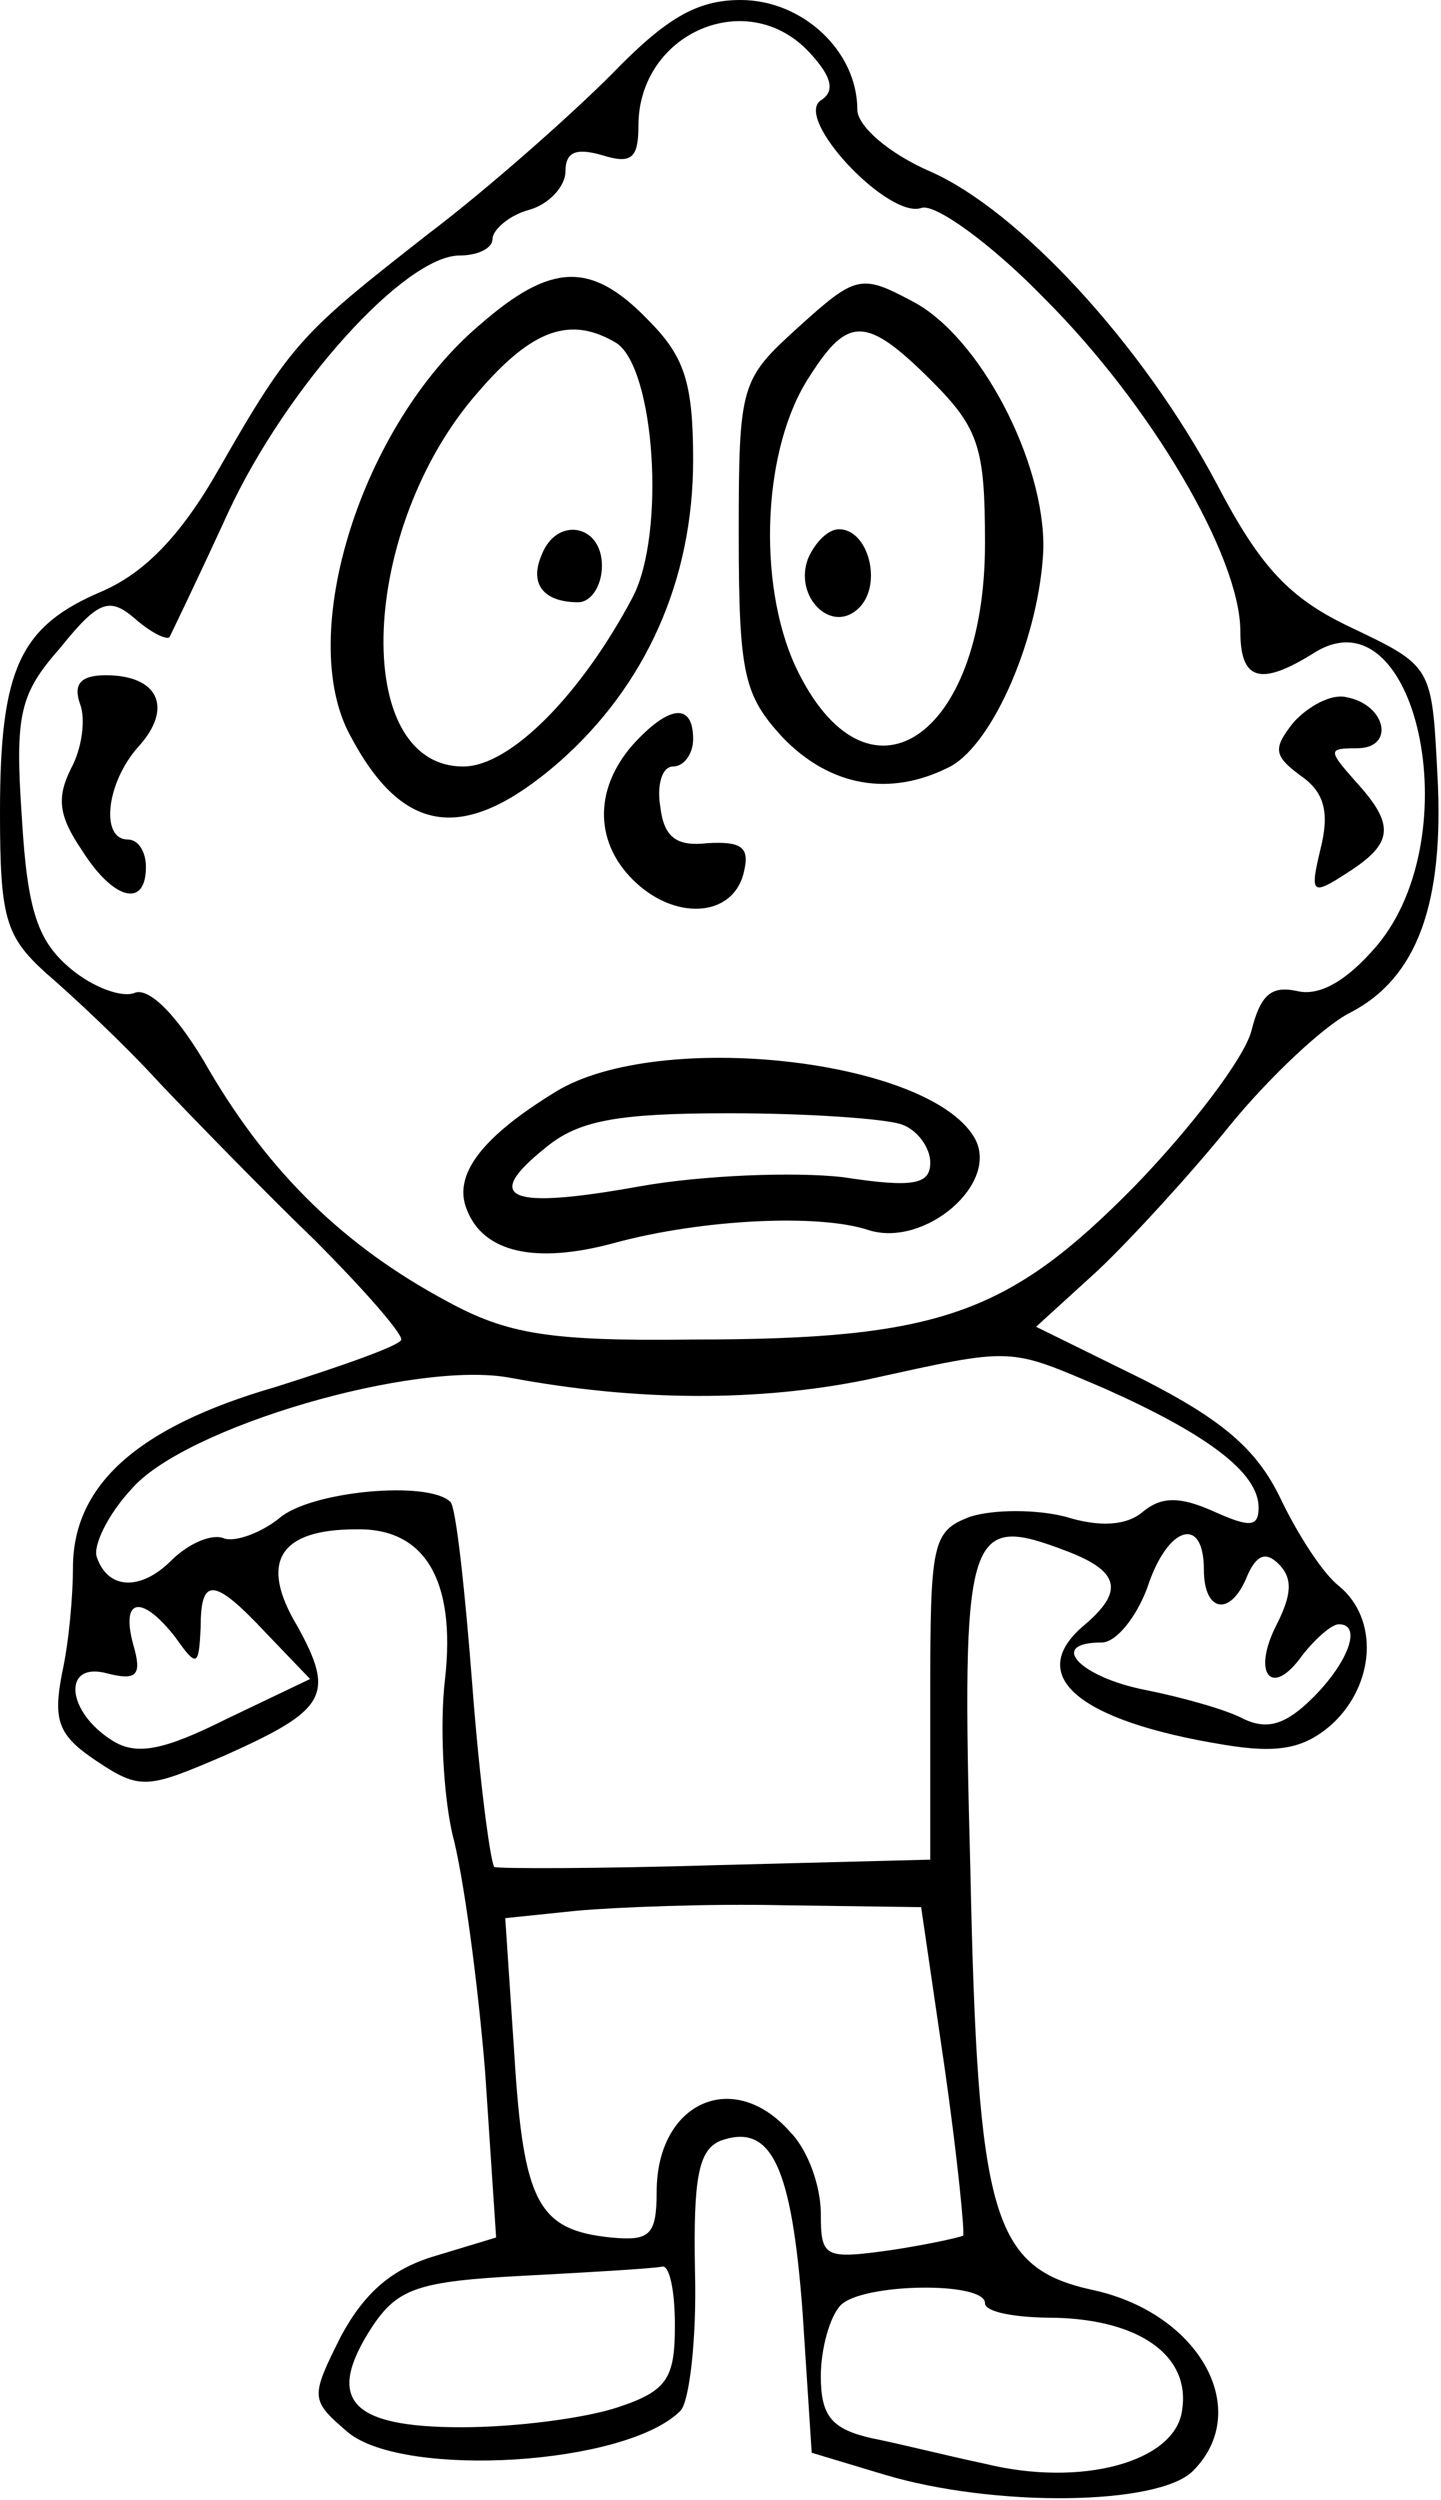 <?xml version="1.0" encoding="utf-8"?>
<!-- Generator: Adobe Illustrator 16.0.0, SVG Export Plug-In . SVG Version: 6.00 Build 0)  -->
<!DOCTYPE svg PUBLIC "-//W3C//DTD SVG 1.1//EN" "http://www.w3.org/Graphics/SVG/1.1/DTD/svg11.dtd">
<svg version="1.1" id="Layer_1" xmlns="http://www.w3.org/2000/svg" xmlns:xlink="http://www.w3.org/1999/xlink" x="0px" y="0px"
	 width="79px" height="137px" viewBox="0 0 79 137" enable-background="new 0 0 79 137" xml:space="preserve">
<g>
	<g>
		<defs>
			<rect id="SVGID_1_" width="79" height="137"/>
		</defs>
		<clipPath id="SVGID_2_">
			<use xlink:href="#SVGID_1_"  overflow="visible"/>
		</clipPath>
		<path clip-path="url(#SVGID_2_)" d="M33.5,4.102c-2.199,2.199-6.699,6.199-10,8.699C16.602,18.199,16,18.699,12,25.699
			c-2.102,3.699-4.102,5.699-6.398,6.699C1.102,34.301,0,36.602,0,44.5c0,5.801,0.301,6.801,2.5,8.801
			c1.398,1.199,4.301,3.898,6.301,6.097c2,2.102,5.801,6,8.5,8.602C19.898,70.603,22,73,22,73.398c0,0.301-3.102,1.402-6.898,2.602
			C7.5,78.199,4,81.398,4,85.898c0,1.402-0.199,4-0.602,5.801c-0.5,2.602-0.199,3.403,1.903,4.801c2.398,1.603,2.801,1.5,7-0.301
			c5.597-2.5,6.097-3.301,4-7.097c-2.102-3.5-1-5.302,3.199-5.302c3.801-0.102,5.5,2.802,4.898,8.199
			c-0.296,2.5-0.097,6.301,0.403,8.5c0.597,2.199,1.398,8.103,1.801,13.103l0.597,9l-3.301,1c-2.398,0.698-3.898,2-5.199,4.397
			c-1.699,3.398-1.699,3.5,0.403,5.301c3.097,2.5,15.199,1.802,18.199-1.198c0.5-0.5,0.898-4,0.801-7.603
			c-0.102-5.199,0.199-6.699,1.398-7.199c2.801-1,3.898,1.398,4.5,9.398l0.5,7.699l4,1.204c6,1.796,15,1.698,16.898-0.204
			c3.301-3.296,0.402-8.598-5.398-9.898c-5.602-1.199-6.398-3.897-6.801-23C52.699,83.699,53,82.898,58.5,85
			c2.898,1.103,3.102,2.199,1,4c-3.398,2.801-0.398,5.301,7.602,6.603c3,0.5,4.398,0.198,5.898-1.103
			c2.398-2.199,2.602-5.801,0.398-7.602C72.5,86.199,71.102,84,70.199,82.103c-1.301-2.704-3.199-4.302-7.5-6.5l-5.898-2.903
			l3.398-3.097c1.801-1.704,5.102-5.301,7.199-7.903C69.602,59,72.602,56.199,74,55.5c3.699-1.898,5.199-6,4.801-13.102
			c-0.301-5.898-0.301-5.898-4.699-8c-3.402-1.597-5-3.296-7.402-7.898C62.602,18.801,55.801,11.5,51,9.398c-2.301-1-4-2.5-4-3.398
			c0-3.199-3-6-6.398-6C38.199,0,36.5,1,33.5,4.102L33.5,4.102z M44.398,2.898C45.602,4.199,45.801,5,45,5.5
			c-1.5,1,3.699,6.5,5.5,5.898c0.699-0.296,3.801,1.903,6.801,5C63.102,22.199,68,30.5,68,34.602c0,2.699,1.102,3,4,1.199
			c5.602-3.602,8.602,9.898,3.5,16c-1.699,2-3.199,2.801-4.398,2.5c-1.402-0.301-2,0.199-2.5,2.199
			c-0.402,1.5-3.301,5.301-6.402,8.5C55.301,72,51.5,73.398,38,73.398c-7.898,0.102-10.199-0.296-13.5-2.098
			c-5.602-3-9.699-7-13-12.602c-1.699-3-3.301-4.597-4.102-4.301c-0.699,0.301-2.296-0.296-3.5-1.296
			C2.102,51.602,1.5,50,1.199,44.801C0.801,39.102,1.102,38,3.301,35.5C5.398,32.898,6,32.699,7.398,33.898
			c0.903,0.801,1.801,1.204,1.903,1c0.097-0.199,1.597-3.296,3.199-6.796C15.699,21.199,22.199,14,25.199,14
			c1,0,1.801-0.398,1.801-0.898s0.898-1.301,2-1.602c1.102-0.301,2-1.301,2-2.102c0-1.097,0.602-1.296,2-0.898
			c1.602,0.5,2,0.199,2-1.602C35,1.801,41-0.801,44.398,2.898L44.398,2.898z M60.602,76.103c5.598,2.5,8.398,4.597,8.398,6.5
			c0,1.097-0.5,1.097-2.5,0.198c-1.801-0.801-2.801-0.801-3.801,0c-0.898,0.802-2.398,0.898-4.301,0.302
			c-1.598-0.403-3.898-0.403-5.199,0C51.102,83.898,51,84.5,51,92.898v9l-11.699,0.301c-6.5,0.199-12,0.199-12.199,0.102
			c-0.204-0.198-0.801-4.602-1.204-9.902C25.5,87.199,25,82.603,24.699,82.301C23.5,81.103,17,81.699,15.301,83.199
			c-1,0.801-2.403,1.301-3,1.102c-0.699-0.301-2,0.302-2.903,1.199c-1.699,1.699-3.5,1.603-4.097-0.199
			C5.102,84.699,5.898,83,7.199,81.603C10.102,78.199,22.801,74.5,28,75.5c7,1.301,13.602,1.301,19.5,0.103
			C55.699,73.801,55.199,73.801,60.602,76.103L60.602,76.103z M66,86c0,2.398,1.5,2.603,2.398,0.301c0.5-1.102,1-1.301,1.703-0.602
			C70.898,86.5,70.801,87.398,70,89c-1.398,2.699-0.301,4.103,1.398,1.699C72.102,89.801,73,89,73.398,89c1.301,0,0.5,2.103-1.398,4
			c-1.5,1.5-2.5,1.801-3.801,1.199c-0.898-0.5-3.398-1.199-5.398-1.597C59.199,91.898,57.398,90,60.398,90
			c0.801,0,1.902-1.397,2.5-3C64,83.603,66,83,66,86L66,86z M14.602,89.5L17,92l-4.602,2.199c-3.398,1.699-4.898,2-6.199,1.199
			C3.602,93.801,3.398,91,5.898,91.699c1.602,0.403,1.903,0.102,1.403-1.597c-0.699-2.603,0.5-2.704,2.301-0.403
			c1.199,1.699,1.296,1.602,1.398-0.5C11,86.398,11.699,86.398,14.602,89.5L14.602,89.5z M51.801,113.398
			c0.699,4.902,1.098,9,1,9.102c-0.199,0.103-2,0.5-4,0.801c-3.602,0.5-3.801,0.398-3.801-2c0-1.5-0.699-3.5-1.699-4.5
			c-3.102-3.5-7.301-1.602-7.301,3.302c0,2.397-0.398,2.698-2.5,2.5c-4-0.403-4.801-1.903-5.301-10l-0.5-7.5l3.903-0.403
			c2.199-0.199,7.296-0.398,11.398-0.301l7.5,0.102L51.801,113.398z M37,127.398c0,2.902-0.398,3.602-3.102,4.5
			C32.102,132.5,28.301,133,25.301,133c-6.102,0-7.5-1.5-4.903-5.5c1.403-2.102,2.5-2.5,8.301-2.801
			c3.801-0.199,7.102-0.398,7.602-0.5C36.699,124.103,37,125.5,37,127.398L37,127.398z M54,126.199c0,0.5,1.699,0.801,3.801,0.801
			c4.699,0.103,7.5,2.103,7,5.103c-0.402,2.796-5.5,4.198-10.801,2.897c-1.898-0.397-4.699-1.102-6.199-1.397
			c-2.199-0.5-2.801-1.204-2.801-3.403c0-1.5,0.5-3.301,1.102-3.898C47.301,125.103,54,125,54,126.199L54,126.199z M54,126.199"/>
	</g>
	<path d="M26.301,17.801c-6.5,5.5-10.102,17-7.102,22.5c2.903,5.5,6.301,5.898,11.403,1.5c4.796-4.199,7.398-10,7.398-16.602
		c0-4.301-0.5-5.699-2.5-7.699C32.398,14.301,30.199,14.398,26.301,17.801L26.301,17.801z M33.801,18.801
		c2.097,1.398,2.699,10.398,0.898,13.898C31.898,38,28,42,25.398,42c-6.199,0-5.699-13.102,0.801-20.5
		C29.199,18,31.301,17.301,33.801,18.801L33.801,18.801z M33.801,18.801"/>
	<path d="M29.699,30.398C29,32,29.801,33,31.699,33C32.398,33,33,32.102,33,31C33,28.699,30.5,28.301,29.699,30.398L29.699,30.398z
		 M29.699,30.398"/>
	<path d="M43.801,17.898C40.602,20.801,40.5,21,40.5,29.301c0,7.699,0.301,8.801,2.398,11.097c2.602,2.704,5.902,3.301,9.203,1.602
		C54.5,40.699,57,34.801,57.199,30.102c0.102-4.801-3.5-11.704-7.199-13.602C47.199,15,46.898,15.102,43.801,17.898L43.801,17.898z
		 M51.102,20.898C53.699,23.5,54,24.602,54,29.801c0,10.699-6.5,15-10.398,6.699c-2.102-4.602-1.801-12,0.797-15.898
		C46.5,17.301,47.5,17.301,51.102,20.898L51.102,20.898z M51.102,20.898"/>
	<path d="M44.301,30.602c-0.801,2.097,1.301,4.199,2.801,2.699C48.398,32,47.602,29,46,29C45.398,29,44.699,29.699,44.301,30.602
		L44.301,30.602z M44.301,30.602"/>
	<path d="M4.398,38.602c0.301,0.796,0.102,2.398-0.5,3.5c-0.796,1.597-0.699,2.597,0.602,4.5C6.199,49.301,8,49.801,8,47.5
		C8,46.699,7.602,46,7,46c-1.5,0-1.199-3.102,0.602-5.102C9.5,38.801,8.699,37,5.801,37C4.398,37,4,37.5,4.398,38.602L4.398,38.602z
		 M4.398,38.602"/>
	<path d="M70.898,39.602C69.801,41,69.801,41.398,71.301,42.5c1.301,0.898,1.598,2,1.098,4c-0.598,2.5-0.5,2.602,1.5,1.301
		c2.5-1.602,2.602-2.602,0.402-5c-1.5-1.699-1.5-1.801,0.098-1.801c2.102,0,1.602-2.398-0.598-2.801
		C73,38,71.699,38.699,70.898,39.602L70.898,39.602z M70.898,39.602"/>
	<path d="M34.699,40.801c-2.199,2.5-2.097,5.5,0.199,7.597c2.301,2.102,5.403,1.801,5.903-0.699c0.301-1.301-0.199-1.597-2-1.5
		c-1.699,0.199-2.403-0.301-2.602-2C36,43,36.301,42,36.898,42C37.5,42,38,41.301,38,40.5C38,38.5,36.699,38.602,34.699,40.801
		L34.699,40.801z M34.699,40.801"/>
	<path d="M30.5,59.801c-4.102,2.5-5.699,4.597-4.898,6.5c0.898,2.301,3.699,3,8.097,1.801c4.801-1.301,11.2-1.602,13.903-0.704
		c3.098,1,7.297-2.597,5.797-5.097C50.801,58,36.102,56.398,30.5,59.801L30.5,59.801z M49.398,61.602
		C50.301,61.898,51,62.898,51,63.699c0,1.199-0.898,1.403-4.801,0.801C43.5,64.199,38.5,64.398,35.102,65
		c-7.204,1.301-8.704,0.699-5.204-2.102C31.699,61.398,33.801,61,40,61C44.301,61,48.5,61.301,49.398,61.602L49.398,61.602z
		 M49.398,61.602"/>
</g>
</svg>
